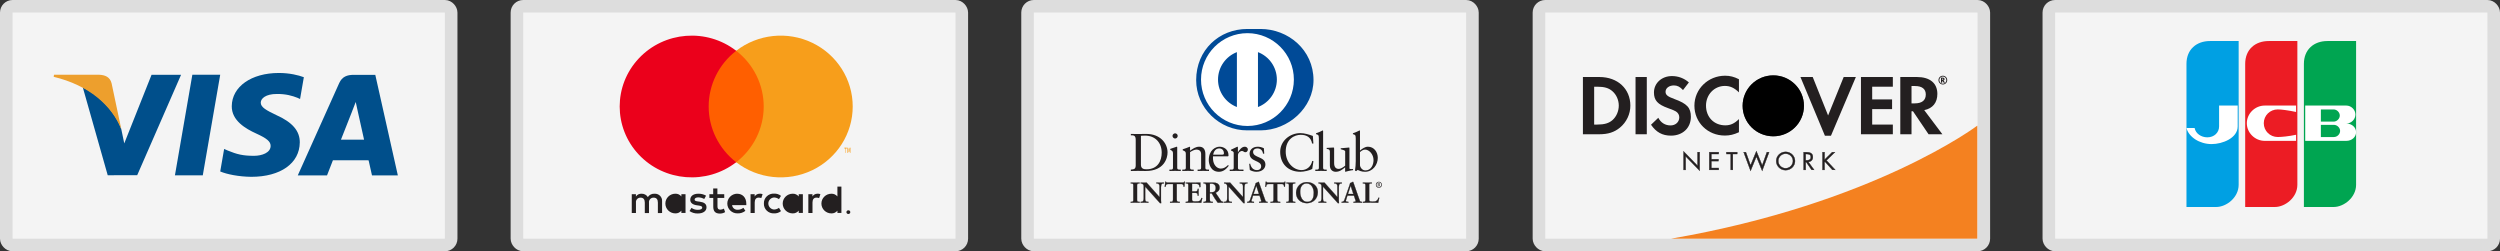 <svg width="199" height="20" viewBox="0 0 199 20" fill="none" xmlns="http://www.w3.org/2000/svg"><rect x="0" y="0" width="199" height="20" fill="#333333" stroke="none"/><rect x="0.5" y="0.5" width="35.413" height="19" rx="0.5" fill="#F4F4F4" stroke="#DDDDDD"></rect><path fillRule="evenodd" clipRule="evenodd" d="M13.924 13.958L15.311 5.949H17.529L16.141 13.958H13.924" fill="#004F8B"></path><path fillRule="evenodd" clipRule="evenodd" d="M24.186 6.145C23.746 5.983 23.058 5.809 22.198 5.809C20.006 5.809 18.462 6.895 18.449 8.451C18.436 9.602 19.551 10.244 20.392 10.627C21.256 11.02 21.546 11.27 21.542 11.62C21.537 12.157 20.852 12.403 20.215 12.403C19.327 12.403 18.855 12.281 18.127 11.982L17.841 11.855L17.53 13.648C18.048 13.871 19.006 14.065 20.001 14.075C22.332 14.075 23.846 13.001 23.863 11.339C23.872 10.428 23.281 9.734 22.001 9.163C21.226 8.793 20.751 8.545 20.756 8.17C20.756 7.837 21.158 7.481 22.026 7.481C22.752 7.47 23.277 7.626 23.686 7.788L23.885 7.881L24.186 6.145" fill="#004F8B"></path><path fillRule="evenodd" clipRule="evenodd" d="M29.873 5.957H28.159C27.628 5.957 27.231 6.1 26.997 6.621L23.703 13.96H26.032C26.032 13.96 26.413 12.973 26.5 12.757C26.754 12.757 29.017 12.76 29.34 12.76C29.407 13.04 29.61 13.96 29.61 13.96H31.668L29.873 5.957M27.139 11.12C27.322 10.659 28.022 8.881 28.022 8.881C28.009 8.903 28.204 8.418 28.316 8.117L28.466 8.808C28.466 8.808 28.891 10.719 28.98 11.12H27.139" fill="#004F8B"></path><path fillRule="evenodd" clipRule="evenodd" d="M12.063 5.954L9.891 11.415L9.66 10.305C9.256 9.025 7.996 7.639 6.588 6.946L8.574 13.949L10.921 13.947L14.413 5.954H12.063" fill="#004F8B"></path><path fillRule="evenodd" clipRule="evenodd" d="M7.877 5.949H4.3L4.271 6.115C7.054 6.778 8.895 8.38 9.66 10.305L8.882 6.625C8.748 6.118 8.358 5.966 7.877 5.949" fill="#ED9F2D"></path><rect x="41.147" y="0.5" width="35.413" height="19" rx="0.5" fill="#F4F4F4" stroke="#DDDDDD"></rect><path fillRule="evenodd" clipRule="evenodd" d="M66.976 16.207V14.856H66.658V15.639C66.544 15.495 66.366 15.413 66.18 15.42C65.74 15.42 65.384 15.771 65.384 16.203C65.384 16.636 65.74 16.987 66.18 16.987C66.366 16.994 66.544 16.912 66.658 16.768V16.949H66.976V16.207ZM57.104 15.459H57.649L57.652 15.757H57.111V16.44C57.111 16.59 57.171 16.69 57.33 16.69C57.434 16.687 57.535 16.658 57.623 16.606L57.719 16.885C57.595 16.961 57.451 17.001 57.305 17.001C56.913 17.001 56.776 16.794 56.776 16.446V15.757H56.467V15.459H56.77V15.004H57.104V15.459ZM52.702 16.015V16.956L52.367 16.962V16.128C52.367 15.874 52.259 15.733 52.033 15.733C51.927 15.728 51.824 15.77 51.752 15.847C51.68 15.924 51.646 16.028 51.66 16.131V16.962H51.326V16.128C51.326 15.874 51.214 15.733 50.995 15.733C50.888 15.728 50.785 15.769 50.713 15.846C50.641 15.923 50.608 16.028 50.622 16.131V16.956H50.288V15.458H50.619V15.643C50.717 15.496 50.886 15.411 51.065 15.42C51.269 15.411 51.462 15.514 51.568 15.686C51.683 15.508 51.889 15.406 52.103 15.42C52.266 15.411 52.424 15.471 52.539 15.585C52.654 15.698 52.713 15.855 52.702 16.015ZM60.474 15.42C60.309 15.415 60.155 15.499 60.072 15.639V15.458H59.744V16.956H60.075V16.116C60.075 15.868 60.184 15.73 60.394 15.73C60.465 15.729 60.535 15.742 60.601 15.768L60.703 15.454C60.627 15.428 60.547 15.414 60.467 15.414L60.474 15.42ZM55.582 15.42C55.8 15.413 56.016 15.467 56.203 15.577L56.056 15.84C55.911 15.758 55.746 15.713 55.579 15.711C55.397 15.711 55.289 15.787 55.289 15.887C55.289 15.987 55.404 16.015 55.547 16.034L55.706 16.056C56.037 16.103 56.238 16.219 56.238 16.504C56.238 16.79 55.983 16.993 55.544 16.993C55.309 17 55.077 16.932 54.885 16.799L55.044 16.545C55.19 16.652 55.368 16.707 55.55 16.702C55.776 16.702 55.897 16.636 55.897 16.52C55.897 16.436 55.811 16.389 55.63 16.363L55.471 16.341C55.13 16.294 54.945 16.144 54.945 15.9C54.945 15.602 55.197 15.42 55.582 15.42ZM65.074 15.42C64.909 15.415 64.755 15.499 64.672 15.639V15.458H64.344V16.956H64.675V16.116C64.675 15.868 64.784 15.73 64.994 15.73C65.065 15.729 65.135 15.742 65.201 15.768L65.303 15.454C65.227 15.428 65.148 15.414 65.067 15.414L65.074 15.42ZM61.036 16.77C60.881 16.621 60.798 16.415 60.806 16.202V16.195C60.798 15.982 60.881 15.776 61.036 15.627C61.19 15.478 61.402 15.4 61.618 15.412C61.817 15.402 62.012 15.466 62.166 15.591L62.006 15.854C61.892 15.768 61.752 15.721 61.608 15.719C61.354 15.739 61.159 15.948 61.159 16.198C61.159 16.449 61.354 16.658 61.608 16.678C61.752 16.676 61.892 16.629 62.006 16.543L62.166 16.806C62.012 16.931 61.817 16.995 61.618 16.985C61.402 16.997 61.19 16.919 61.036 16.77ZM63.908 16.202V15.457H63.577V15.638C63.463 15.494 63.285 15.412 63.099 15.419C62.66 15.419 62.303 15.77 62.303 16.202C62.303 16.635 62.66 16.986 63.099 16.986C63.285 16.992 63.463 16.911 63.577 16.766V16.948H63.908V16.202ZM63.152 15.778C62.902 15.768 62.69 15.958 62.676 16.203C62.667 16.329 62.712 16.452 62.8 16.543C62.888 16.634 63.01 16.685 63.137 16.683C63.388 16.682 63.591 16.484 63.595 16.238C63.599 15.991 63.402 15.787 63.152 15.778ZM58.678 15.418C58.238 15.425 57.887 15.78 57.893 16.213C57.899 16.646 58.261 16.991 58.7 16.985C58.929 16.997 59.155 16.924 59.333 16.782L59.173 16.54C59.048 16.64 58.892 16.695 58.731 16.697C58.503 16.716 58.301 16.554 58.275 16.33H59.406V16.205C59.406 15.735 59.11 15.422 58.683 15.422L58.678 15.418ZM58.948 15.815C58.876 15.746 58.779 15.709 58.679 15.711H58.673C58.46 15.704 58.28 15.866 58.268 16.075H59.064C59.062 15.977 59.02 15.883 58.948 15.815ZM67.589 16.75C67.571 16.743 67.552 16.739 67.533 16.739H67.534C67.511 16.738 67.489 16.742 67.468 16.75C67.45 16.757 67.433 16.768 67.419 16.781C67.405 16.795 67.394 16.811 67.386 16.828C67.37 16.865 67.37 16.907 67.386 16.944C67.412 16.999 67.467 17.035 67.529 17.035C67.55 17.035 67.57 17.031 67.589 17.023C67.608 17.015 67.624 17.005 67.639 16.991C67.653 16.978 67.664 16.962 67.672 16.944C67.689 16.907 67.689 16.865 67.672 16.828C67.664 16.811 67.653 16.795 67.639 16.781C67.624 16.768 67.608 16.757 67.589 16.75ZM67.53 17.003C67.546 17.003 67.561 16.999 67.575 16.993C67.589 16.987 67.601 16.979 67.612 16.968C67.653 16.924 67.653 16.856 67.612 16.811C67.601 16.801 67.589 16.792 67.575 16.786C67.561 16.78 67.545 16.777 67.529 16.777C67.513 16.777 67.497 16.78 67.483 16.786C67.468 16.792 67.455 16.801 67.445 16.811C67.403 16.856 67.403 16.924 67.445 16.968C67.456 16.979 67.468 16.987 67.483 16.993C67.499 17 67.516 17.003 67.534 17.003H67.53ZM67.58 16.829C67.568 16.82 67.553 16.816 67.538 16.816L67.472 16.818V16.956H67.502V16.904H67.516L67.559 16.956H67.596L67.55 16.904C67.562 16.903 67.574 16.898 67.583 16.89C67.591 16.882 67.595 16.872 67.594 16.862C67.595 16.849 67.59 16.837 67.58 16.829ZM67.504 16.844V16.882H67.539C67.546 16.884 67.552 16.884 67.558 16.882C67.561 16.877 67.561 16.872 67.558 16.868C67.561 16.863 67.561 16.858 67.558 16.854C67.552 16.852 67.546 16.852 67.539 16.854L67.504 16.844ZM66.228 15.782C65.978 15.773 65.766 15.962 65.751 16.208C65.743 16.333 65.788 16.456 65.876 16.547C65.963 16.638 66.086 16.689 66.213 16.687C66.464 16.686 66.667 16.488 66.671 16.242C66.675 15.996 66.478 15.791 66.228 15.782ZM54.568 16.206V15.457H54.237V15.638C54.123 15.494 53.945 15.412 53.76 15.419C53.32 15.419 52.963 15.77 52.963 16.202C52.963 16.635 53.32 16.986 53.76 16.986C53.945 16.992 54.123 16.911 54.237 16.766V16.948H54.568V16.206ZM53.813 15.782C53.563 15.773 53.351 15.962 53.337 16.208H53.334C53.325 16.334 53.37 16.457 53.459 16.548C53.547 16.639 53.67 16.69 53.798 16.687C54.049 16.686 54.252 16.488 54.256 16.242C54.26 15.996 54.063 15.791 53.813 15.782Z" fill="#231F20"></path><path d="M56.093 4.042H61.109V12.913H56.093V4.042Z" fill="#FF5F00"></path><path d="M56.411 8.478C56.41 6.747 57.217 5.111 58.601 4.042C56.251 2.225 52.876 2.489 50.848 4.65C48.82 6.812 48.82 10.143 50.848 12.305C52.876 14.466 56.251 14.73 58.601 12.913C57.218 11.844 56.41 10.209 56.411 8.478V8.478Z" fill="#EB001B"></path><path d="M67.876 8.478C67.876 10.638 66.623 12.608 64.649 13.552C62.675 14.496 60.326 14.248 58.601 12.913C59.984 11.843 60.791 10.209 60.791 8.478C60.791 6.747 59.984 5.112 58.601 4.042C60.326 2.708 62.675 2.459 64.649 3.403C66.623 4.347 67.876 6.317 67.876 8.477V8.478Z" fill="#F79E1B"></path><path fillRule="evenodd" clipRule="evenodd" d="M67.329 11.824V12.167H67.295V11.824H67.214V11.753H67.403V11.824H67.329ZM67.696 11.753V12.167L67.663 12.17V11.857L67.601 12.126H67.558L67.496 11.857V12.167H67.454V11.753H67.505L67.572 12.049L67.639 11.753H67.696Z" fill="#F79E1B"></path><rect x="81.793" y="0.5" width="35.413" height="19" rx="0.5" fill="#F4F4F4" stroke="#DDDDDD"></rect><path d="M90.818 13.111C90.818 13.437 91.051 13.475 91.258 13.475C92.172 13.475 92.472 12.786 92.472 12.156C92.472 11.365 91.964 10.795 91.148 10.795C90.974 10.795 90.894 10.807 90.818 10.812V13.111ZM90.403 11.129C90.403 10.748 90.205 10.774 90.015 10.77V10.66C90.179 10.668 90.348 10.668 90.514 10.668C90.691 10.668 90.932 10.66 91.245 10.66C92.341 10.66 92.937 11.391 92.937 12.139C92.937 12.558 92.692 13.611 91.195 13.611C90.979 13.611 90.78 13.602 90.581 13.602C90.391 13.602 90.205 13.606 90.015 13.611V13.501C90.268 13.475 90.391 13.467 90.403 13.179V11.129H90.403Z" fill="#231F20"></path><path d="M93.538 11.027C93.428 11.027 93.331 10.926 93.331 10.816C93.331 10.71 93.432 10.613 93.538 10.613C93.647 10.613 93.745 10.702 93.745 10.816C93.745 10.93 93.652 11.027 93.538 11.027ZM93.085 13.501H93.166C93.284 13.501 93.369 13.501 93.369 13.361V12.215C93.369 12.029 93.305 12.004 93.149 11.919V11.852C93.347 11.792 93.585 11.712 93.601 11.7C93.631 11.683 93.656 11.678 93.677 11.678C93.698 11.678 93.707 11.704 93.707 11.738V13.361C93.707 13.501 93.8 13.501 93.919 13.501H93.99V13.611C93.846 13.611 93.698 13.602 93.546 13.602C93.394 13.602 93.242 13.606 93.085 13.611V13.501V13.501Z" fill="#231F20"></path><path d="M94.391 12.241C94.391 12.084 94.345 12.042 94.146 11.962V11.882C94.328 11.822 94.501 11.767 94.704 11.678C94.717 11.678 94.729 11.687 94.729 11.72V11.995C94.971 11.822 95.178 11.678 95.462 11.678C95.821 11.678 95.948 11.94 95.948 12.27V13.361C95.948 13.5 96.041 13.5 96.159 13.5H96.236V13.61C96.087 13.61 95.939 13.602 95.787 13.602C95.635 13.602 95.482 13.606 95.33 13.61V13.5H95.406C95.525 13.5 95.609 13.5 95.609 13.361V12.266C95.609 12.025 95.462 11.907 95.221 11.907C95.085 11.907 94.869 12.016 94.729 12.11V13.361C94.729 13.5 94.823 13.5 94.941 13.5H95.017V13.61C94.869 13.61 94.721 13.602 94.569 13.602C94.417 13.602 94.264 13.606 94.112 13.61V13.5H94.189C94.307 13.5 94.391 13.5 94.391 13.361V12.241H94.391Z" fill="#231F20"></path><path d="M97.307 12.309C97.412 12.309 97.424 12.253 97.424 12.203C97.424 11.987 97.293 11.814 97.056 11.814C96.799 11.814 96.621 12.004 96.57 12.309H97.307V12.309ZM96.558 12.444C96.549 12.482 96.549 12.545 96.558 12.689C96.583 13.091 96.841 13.42 97.179 13.42C97.412 13.42 97.594 13.293 97.75 13.137L97.809 13.196C97.615 13.454 97.374 13.674 97.027 13.674C96.355 13.674 96.219 13.023 96.219 12.752C96.219 11.924 96.777 11.678 97.073 11.678C97.416 11.678 97.784 11.894 97.788 12.342C97.788 12.368 97.788 12.393 97.784 12.418L97.746 12.444H96.558V12.444Z" fill="#231F20"></path><path d="M97.886 13.5H98C98.118 13.5 98.203 13.5 98.203 13.361V12.173C98.203 12.042 98.046 12.016 97.983 11.982V11.919C98.292 11.788 98.461 11.678 98.499 11.678C98.524 11.678 98.537 11.691 98.537 11.733V12.114H98.546C98.651 11.949 98.829 11.678 99.087 11.678C99.193 11.678 99.328 11.75 99.328 11.902C99.328 12.017 99.248 12.118 99.13 12.118C98.998 12.118 98.998 12.017 98.85 12.017C98.778 12.017 98.541 12.114 98.541 12.368V13.361C98.541 13.501 98.626 13.501 98.744 13.501H98.981V13.611C98.748 13.606 98.571 13.602 98.389 13.602C98.216 13.602 98.038 13.606 97.886 13.611V13.5H97.886Z" fill="#231F20"></path><path d="M99.514 13.023C99.569 13.302 99.738 13.539 100.047 13.539C100.296 13.539 100.389 13.386 100.389 13.239C100.389 12.739 99.467 12.9 99.467 12.22C99.467 11.982 99.658 11.678 100.123 11.678C100.258 11.678 100.44 11.716 100.605 11.801L100.634 12.232H100.537C100.495 11.966 100.347 11.814 100.076 11.814C99.907 11.814 99.746 11.911 99.746 12.092C99.746 12.587 100.727 12.435 100.727 13.099C100.727 13.378 100.503 13.674 100 13.674C99.831 13.674 99.632 13.615 99.484 13.53L99.438 13.044L99.514 13.023Z" fill="#231F20"></path><path d="M104.546 11.424H104.441C104.36 10.93 104.009 10.731 103.536 10.731C103.049 10.731 102.343 11.056 102.343 12.071C102.343 12.925 102.952 13.539 103.603 13.539C104.022 13.539 104.369 13.251 104.454 12.807L104.551 12.832L104.454 13.45C104.276 13.56 103.798 13.674 103.518 13.674C102.529 13.674 101.903 13.036 101.903 12.084C101.903 11.217 102.677 10.596 103.506 10.596C103.849 10.596 104.178 10.706 104.504 10.82L104.546 11.424Z" fill="#231F20"></path><path d="M104.698 13.501H104.778C104.897 13.501 104.982 13.501 104.982 13.361V11.007C104.982 10.732 104.918 10.723 104.757 10.677V10.609C104.927 10.554 105.104 10.478 105.193 10.427C105.239 10.402 105.273 10.38 105.286 10.38C105.312 10.38 105.32 10.406 105.32 10.44V13.361C105.32 13.501 105.413 13.501 105.531 13.501H105.603V13.611C105.46 13.611 105.312 13.602 105.159 13.602C105.007 13.602 104.855 13.606 104.698 13.611V13.501H104.698Z" fill="#231F20"></path><path d="M107.414 13.378C107.414 13.454 107.461 13.458 107.532 13.458C107.583 13.458 107.647 13.454 107.702 13.454V13.543C107.52 13.56 107.173 13.649 107.093 13.674L107.072 13.662V13.319C106.818 13.526 106.623 13.674 106.323 13.674C106.094 13.674 105.858 13.526 105.858 13.171V12.089C105.858 11.979 105.841 11.873 105.604 11.852V11.772C105.757 11.768 106.094 11.742 106.15 11.742C106.197 11.742 106.197 11.772 106.197 11.865V12.955C106.197 13.082 106.197 13.446 106.565 13.446C106.708 13.446 106.898 13.336 107.076 13.188V12.051C107.076 11.966 106.873 11.92 106.721 11.878V11.802C107.101 11.776 107.338 11.742 107.381 11.742C107.415 11.742 107.415 11.772 107.415 11.818V13.378H107.414Z" fill="#231F20"></path><path d="M108.255 13.133C108.255 13.293 108.407 13.564 108.691 13.564C109.143 13.564 109.333 13.12 109.333 12.743C109.333 12.287 108.987 11.907 108.657 11.907C108.5 11.907 108.369 12.008 108.255 12.106V13.133V13.133ZM108.255 11.983C108.424 11.839 108.653 11.678 108.885 11.678C109.376 11.678 109.672 12.106 109.672 12.566C109.672 13.12 109.266 13.674 108.661 13.674C108.348 13.674 108.183 13.572 108.073 13.526L107.946 13.623L107.858 13.577C107.895 13.327 107.917 13.082 107.917 12.824V11.007C107.917 10.732 107.853 10.723 107.692 10.677V10.609C107.862 10.554 108.039 10.478 108.128 10.427C108.175 10.402 108.208 10.38 108.221 10.38C108.246 10.38 108.255 10.406 108.255 10.44V11.983Z" fill="#231F20"></path><path d="M90.01 16.068H90.043C90.125 16.068 90.213 16.057 90.213 15.937V14.732C90.213 14.612 90.125 14.601 90.043 14.601H90.01V14.532C90.1 14.532 90.238 14.541 90.351 14.541C90.466 14.541 90.604 14.532 90.712 14.532V14.601H90.68C90.597 14.601 90.51 14.612 90.51 14.732V15.937C90.51 16.057 90.597 16.068 90.68 16.068H90.712V16.137C90.602 16.137 90.463 16.129 90.349 16.129C90.236 16.129 90.1 16.137 90.01 16.137V16.068Z" fill="#231F20"></path><path d="M90.702 16.128L90.702 16.079H90.68C90.598 16.079 90.5 16.065 90.499 15.938V14.732C90.5 14.605 90.598 14.591 90.68 14.591H90.702V14.542C90.596 14.542 90.463 14.551 90.351 14.551C90.242 14.551 90.109 14.543 90.02 14.542V14.591H90.042C90.124 14.591 90.222 14.605 90.222 14.732V15.938C90.222 16.065 90.124 16.079 90.042 16.079H90.02V16.128C90.109 16.127 90.239 16.119 90.348 16.119C90.46 16.119 90.594 16.127 90.702 16.128ZM90.712 16.148C90.601 16.148 90.463 16.138 90.348 16.138C90.236 16.138 90.1 16.148 90.01 16.148H90V16.138V16.069V16.059H90.01H90.042C90.126 16.057 90.202 16.05 90.202 15.938V14.732C90.202 14.62 90.126 14.613 90.042 14.611H90V14.601V14.522H90.01C90.1 14.522 90.238 14.531 90.351 14.531C90.465 14.531 90.603 14.522 90.712 14.522H90.722V14.532V14.611H90.712H90.68C90.596 14.613 90.52 14.62 90.519 14.732V15.938C90.52 16.05 90.596 16.057 90.68 16.059H90.722V16.069V16.148H90.712Z" fill="#231F20"></path><path d="M92.293 15.684L92.298 15.68V14.818C92.298 14.629 92.166 14.601 92.097 14.601H92.047V14.532C92.155 14.532 92.261 14.541 92.369 14.541C92.463 14.541 92.558 14.532 92.652 14.532V14.601H92.618C92.521 14.601 92.413 14.62 92.413 14.893V15.94C92.413 16.021 92.415 16.101 92.426 16.172H92.339L91.154 14.852V15.8C91.154 16 91.193 16.069 91.37 16.069H91.409V16.138C91.31 16.138 91.211 16.129 91.112 16.129C91.009 16.129 90.903 16.138 90.799 16.138V16.069H90.832C90.99 16.069 91.039 15.961 91.039 15.777V14.808C91.039 14.679 90.932 14.601 90.829 14.601H90.799V14.532C90.887 14.532 90.977 14.541 91.064 14.541C91.133 14.541 91.2 14.532 91.269 14.532L92.293 15.684Z" fill="#231F20"></path><path d="M92.288 15.68V15.679L92.286 15.678L92.288 15.68ZM92.293 15.684L92.3 15.678L92.293 15.684ZM92.339 16.162H92.415C92.404 16.093 92.403 16.016 92.403 15.94V14.893C92.403 14.617 92.519 14.591 92.618 14.591H92.642V14.542C92.551 14.543 92.46 14.551 92.369 14.551C92.263 14.551 92.161 14.543 92.057 14.542L92.057 14.591H92.097C92.168 14.591 92.308 14.623 92.308 14.817L92.305 15.687L92.3 15.691L92.292 15.699L91.269 14.542C91.2 14.542 91.134 14.551 91.064 14.551C90.979 14.551 90.893 14.543 90.809 14.542L90.809 14.591H90.829C90.937 14.591 91.048 14.673 91.048 14.808V15.777C91.048 15.961 90.997 16.078 90.832 16.079L90.809 16.078V16.128C90.909 16.127 91.012 16.119 91.112 16.119C91.208 16.119 91.304 16.127 91.399 16.128V16.079H91.37C91.189 16.078 91.144 16 91.144 15.8V14.826L92.339 16.162ZM92.426 16.182L92.331 16.179L91.163 14.878V15.8C91.166 16 91.197 16.056 91.37 16.059H91.419V16.069V16.148H91.409C91.309 16.148 91.21 16.138 91.112 16.138C91.009 16.138 90.903 16.148 90.799 16.148H90.789V16.138V16.059H90.799H90.832C90.984 16.058 91.027 15.96 91.029 15.777V14.808C91.028 14.686 90.928 14.611 90.829 14.611H90.789V14.601V14.522H90.799C90.887 14.522 90.977 14.531 91.064 14.531C91.132 14.531 91.199 14.522 91.276 14.526L92.288 15.664V14.818C92.286 14.635 92.164 14.613 92.097 14.611H92.036V14.601V14.522H92.047C92.155 14.522 92.261 14.531 92.369 14.531C92.462 14.531 92.557 14.522 92.652 14.522H92.662V14.532V14.611H92.652H92.618C92.522 14.614 92.425 14.622 92.422 14.893V15.94C92.422 16.02 92.425 16.101 92.436 16.171L92.438 16.182H92.426V16.182Z" fill="#231F20"></path><path d="M92.997 14.647C92.824 14.647 92.817 14.689 92.783 14.857H92.714C92.723 14.792 92.734 14.728 92.742 14.661C92.751 14.597 92.755 14.532 92.755 14.466H92.811C92.829 14.535 92.887 14.532 92.949 14.532H94.136C94.198 14.532 94.256 14.53 94.26 14.461L94.315 14.47C94.306 14.532 94.297 14.594 94.29 14.657C94.286 14.719 94.286 14.781 94.286 14.843L94.217 14.868C94.212 14.783 94.201 14.647 94.047 14.647H93.669V15.871C93.669 16.049 93.75 16.069 93.86 16.069H93.904V16.138C93.814 16.138 93.653 16.129 93.529 16.129C93.391 16.129 93.229 16.138 93.139 16.138V16.069H93.183C93.31 16.069 93.374 16.058 93.374 15.876V14.647H92.997Z" fill="#231F20"></path><path d="M93.903 16.148C93.813 16.148 93.652 16.139 93.528 16.139C93.39 16.139 93.229 16.148 93.139 16.148H93.129V16.138V16.059H93.139H93.183C93.309 16.056 93.361 16.054 93.363 15.876V14.657H92.996V14.647V14.637H93.383V15.876C93.383 16.06 93.309 16.079 93.183 16.079H93.149V16.128C93.239 16.127 93.394 16.119 93.528 16.119C93.648 16.119 93.802 16.127 93.893 16.128V16.079H93.859C93.748 16.079 93.658 16.052 93.658 15.871V14.637H94.046C94.2 14.637 94.22 14.768 94.225 14.854L94.275 14.836C94.275 14.776 94.275 14.716 94.279 14.655C94.286 14.596 94.294 14.537 94.303 14.478L94.268 14.472C94.257 14.539 94.193 14.543 94.135 14.542H92.948H92.936C92.882 14.542 92.823 14.54 92.802 14.475H92.764C92.764 14.539 92.76 14.601 92.751 14.662C92.744 14.725 92.734 14.786 92.725 14.847H92.774C92.805 14.686 92.824 14.635 92.996 14.637V14.647V14.657C92.826 14.66 92.829 14.689 92.792 14.859L92.79 14.867H92.782H92.702L92.703 14.855C92.712 14.79 92.724 14.726 92.731 14.659C92.74 14.595 92.745 14.532 92.745 14.466V14.455H92.754H92.818L92.819 14.463C92.835 14.521 92.877 14.521 92.936 14.522H92.948H94.135C94.199 14.521 94.246 14.52 94.25 14.46L94.251 14.449L94.261 14.451L94.326 14.462L94.325 14.472C94.315 14.534 94.306 14.595 94.299 14.657C94.295 14.719 94.295 14.781 94.295 14.843V14.85L94.288 14.852L94.207 14.882L94.207 14.869C94.2 14.782 94.191 14.657 94.046 14.657H93.678V15.871C93.681 16.045 93.75 16.057 93.859 16.059H93.913V16.069V16.148H93.903V16.148Z" fill="#231F20"></path><path d="M94.389 16.068H94.421C94.504 16.068 94.592 16.057 94.592 15.937V14.732C94.592 14.612 94.504 14.601 94.421 14.601H94.389V14.532C94.529 14.532 94.769 14.541 94.962 14.541C95.155 14.541 95.394 14.532 95.551 14.532C95.547 14.631 95.549 14.783 95.556 14.884L95.486 14.902C95.475 14.753 95.448 14.633 95.206 14.633H94.886V15.236H95.16C95.298 15.236 95.328 15.158 95.341 15.033H95.411C95.406 15.123 95.404 15.213 95.404 15.303C95.404 15.39 95.406 15.477 95.411 15.565L95.341 15.578C95.328 15.441 95.321 15.351 95.162 15.351H94.886V15.887C94.886 16.036 95.019 16.036 95.167 16.036C95.443 16.036 95.565 16.018 95.634 15.756L95.698 15.772C95.668 15.894 95.641 16.015 95.62 16.138C95.473 16.138 95.208 16.129 95.001 16.129C94.794 16.129 94.52 16.138 94.389 16.138V16.068H94.389Z" fill="#231F20"></path><path d="M95.611 16.128C95.631 16.011 95.657 15.895 95.686 15.779L95.641 15.768C95.572 16.025 95.438 16.048 95.166 16.047C95.021 16.047 94.876 16.047 94.876 15.887V15.341H95.162C95.323 15.339 95.339 15.436 95.35 15.567L95.4 15.557C95.395 15.472 95.393 15.387 95.393 15.303C95.393 15.216 95.395 15.13 95.4 15.043H95.35C95.337 15.163 95.3 15.247 95.159 15.246H94.876V14.623H95.206C95.445 14.621 95.485 14.745 95.495 14.89L95.545 14.876C95.541 14.811 95.538 14.728 95.538 14.651C95.538 14.612 95.539 14.575 95.54 14.542C95.384 14.543 95.151 14.551 94.962 14.551C94.772 14.551 94.54 14.543 94.399 14.542V14.591H94.421C94.503 14.591 94.601 14.605 94.601 14.732V15.938C94.601 16.065 94.503 16.079 94.421 16.079H94.399V16.128C94.533 16.127 94.799 16.119 95.001 16.119C95.204 16.119 95.463 16.127 95.611 16.128ZM95.62 16.148C95.472 16.148 95.207 16.138 95.001 16.138C94.794 16.138 94.52 16.148 94.389 16.148H94.379V16.138V16.069V16.059H94.389H94.421C94.504 16.057 94.58 16.05 94.581 15.938V14.732C94.58 14.62 94.504 14.613 94.421 14.611H94.379V14.601V14.522H94.389C94.529 14.522 94.769 14.531 94.962 14.531C95.155 14.531 95.394 14.522 95.551 14.522H95.561L95.561 14.533C95.559 14.567 95.558 14.608 95.558 14.651C95.558 14.731 95.561 14.818 95.565 14.883L95.566 14.892L95.558 14.894L95.477 14.915L95.477 14.903C95.463 14.754 95.443 14.645 95.206 14.643H94.896L94.895 15.226H95.16C95.292 15.224 95.316 15.156 95.332 15.033L95.332 15.023H95.341H95.421L95.421 15.034C95.416 15.124 95.413 15.213 95.413 15.303C95.413 15.39 95.416 15.477 95.421 15.564L95.421 15.573L95.412 15.575L95.332 15.591L95.332 15.58C95.316 15.439 95.315 15.362 95.162 15.361H94.896V15.887C94.896 16.026 95.017 16.026 95.167 16.026C95.444 16.025 95.555 16.011 95.624 15.753L95.626 15.744L95.636 15.745L95.71 15.765L95.708 15.774C95.678 15.896 95.65 16.018 95.629 16.139L95.628 16.147H95.62V16.148Z" fill="#231F20"></path><path d="M96.304 15.309H96.416C96.647 15.309 96.771 15.222 96.771 14.95C96.771 14.746 96.639 14.615 96.434 14.615C96.365 14.615 96.336 14.622 96.304 14.624V15.309V15.309ZM96.009 14.775C96.009 14.608 95.917 14.601 95.846 14.601H95.804V14.532C95.878 14.532 96.02 14.541 96.161 14.541C96.299 14.541 96.409 14.532 96.531 14.532C96.821 14.532 97.079 14.61 97.079 14.937C97.079 15.144 96.941 15.27 96.759 15.342L97.153 15.93C97.217 16.028 97.263 16.055 97.376 16.069V16.138C97.3 16.138 97.226 16.129 97.15 16.129C97.079 16.129 97.005 16.138 96.934 16.138C96.757 15.905 96.605 15.657 96.455 15.392H96.303V15.885C96.303 16.062 96.386 16.069 96.492 16.069H96.533V16.138C96.402 16.138 96.269 16.129 96.137 16.129C96.027 16.129 95.919 16.138 95.804 16.138V16.069H95.845C95.931 16.069 96.009 16.029 96.009 15.944V14.775H96.009Z" fill="#231F20"></path><path d="M96.415 15.299C96.643 15.297 96.758 15.218 96.76 14.951C96.759 14.75 96.634 14.625 96.433 14.624C96.371 14.624 96.342 14.63 96.313 14.633V15.299H96.415V15.299ZM96.303 15.319H96.292V14.614L96.301 14.614C96.333 14.611 96.364 14.605 96.433 14.605C96.643 14.605 96.779 14.741 96.78 14.951C96.779 15.225 96.647 15.319 96.415 15.319H96.303V15.319ZM96.303 15.382H96.46L96.463 15.387C96.612 15.651 96.764 15.9 96.933 16.128C97.003 16.128 97.077 16.118 97.149 16.118C97.222 16.118 97.293 16.126 97.365 16.127V16.077C97.257 16.064 97.206 16.031 97.144 15.936L96.743 15.337L96.754 15.333C96.934 15.262 97.068 15.139 97.068 14.937C97.068 14.617 96.82 14.543 96.53 14.542C96.409 14.542 96.299 14.551 96.16 14.551C96.025 14.551 95.888 14.542 95.813 14.542V14.591H95.844C95.916 14.591 96.018 14.603 96.018 14.775V15.945C96.018 16.037 95.931 16.079 95.844 16.079H95.813V16.128C95.923 16.127 96.028 16.119 96.137 16.119C96.265 16.119 96.395 16.127 96.522 16.128V16.079H96.491C96.386 16.079 96.292 16.066 96.292 15.884V15.382H96.303V15.382ZM97.375 16.147C97.298 16.147 97.225 16.138 97.149 16.138C97.079 16.138 97.005 16.147 96.925 16.143C96.748 15.912 96.597 15.665 96.448 15.402H96.312V15.884C96.315 16.057 96.384 16.056 96.491 16.058H96.542V16.068V16.147H96.532C96.401 16.147 96.267 16.138 96.136 16.138C96.027 16.138 95.918 16.147 95.803 16.147H95.793V16.137V16.058H95.803H95.844C95.927 16.058 95.997 16.021 95.998 15.944V14.775C95.996 14.612 95.916 14.613 95.844 14.611H95.793V14.601V14.521H95.803C95.877 14.521 96.019 14.53 96.16 14.53C96.297 14.53 96.407 14.521 96.53 14.521C96.82 14.522 97.087 14.602 97.088 14.936C97.088 15.144 96.951 15.274 96.773 15.346L97.16 15.925C97.224 16.02 97.264 16.044 97.376 16.058L97.385 16.06V16.068V16.147H97.375Z" fill="#231F20"></path><path d="M98.938 15.684L98.942 15.68V14.818C98.942 14.629 98.811 14.601 98.742 14.601H98.692V14.532C98.8 14.532 98.905 14.541 99.014 14.541C99.108 14.541 99.202 14.532 99.297 14.532V14.601H99.263C99.166 14.601 99.058 14.62 99.058 14.893V15.94C99.058 16.021 99.06 16.101 99.071 16.172H98.984L97.799 14.852V15.8C97.799 16 97.838 16.069 98.015 16.069H98.054V16.138C97.955 16.138 97.856 16.129 97.757 16.129C97.653 16.129 97.548 16.138 97.444 16.138V16.069H97.476C97.635 16.069 97.684 15.961 97.684 15.777V14.808C97.684 14.679 97.578 14.601 97.474 14.601H97.444V14.532C97.531 14.532 97.622 14.541 97.709 14.541C97.778 14.541 97.845 14.532 97.914 14.532L98.938 15.684Z" fill="#231F20"></path><path d="M98.932 15.679V15.679L98.93 15.677L98.932 15.679ZM98.937 15.684L98.945 15.677L98.937 15.684ZM98.984 16.162H99.059C99.049 16.093 99.047 16.016 99.047 15.939V14.893C99.047 14.617 99.163 14.591 99.262 14.59H99.286V14.541C99.195 14.542 99.105 14.55 99.013 14.55C98.908 14.55 98.805 14.542 98.701 14.541V14.59H98.742C98.812 14.591 98.952 14.622 98.952 14.817L98.948 15.687L98.944 15.691L98.937 15.699L97.913 14.541C97.845 14.541 97.778 14.55 97.709 14.55C97.623 14.55 97.537 14.542 97.454 14.541V14.59H97.474C97.582 14.591 97.693 14.673 97.693 14.807V15.776C97.693 15.961 97.641 16.078 97.476 16.079L97.454 16.079V16.128C97.553 16.127 97.655 16.118 97.756 16.118C97.853 16.118 97.948 16.127 98.044 16.128V16.079H98.014C97.833 16.079 97.788 16 97.788 15.799V14.826L98.984 16.162ZM99.071 16.182L98.976 16.178L97.808 14.877V15.799C97.811 15.999 97.841 16.056 98.015 16.058H98.064V16.068V16.147H98.053C97.954 16.147 97.855 16.138 97.757 16.138C97.654 16.138 97.548 16.147 97.444 16.147H97.434V16.137V16.058H97.444H97.476C97.628 16.058 97.671 15.96 97.673 15.776V14.807C97.673 14.685 97.572 14.611 97.474 14.611H97.434V14.601V14.521H97.444C97.532 14.521 97.622 14.53 97.709 14.53C97.776 14.53 97.843 14.521 97.92 14.524L98.932 15.663V14.817C98.931 14.634 98.808 14.612 98.742 14.611H98.681V14.601V14.521H98.691C98.8 14.521 98.906 14.53 99.013 14.53C99.107 14.53 99.201 14.521 99.296 14.521H99.306V14.532V14.611H99.296H99.262C99.167 14.613 99.069 14.621 99.067 14.893V15.939C99.067 16.02 99.069 16.1 99.081 16.17L99.082 16.181H99.071V16.182Z" fill="#231F20"></path><path d="M100.002 14.789H99.998L99.784 15.44H100.214L100.002 14.789ZM99.666 15.809C99.643 15.886 99.615 15.947 99.615 15.988C99.615 16.057 99.713 16.068 99.788 16.068H99.814V16.137C99.722 16.132 99.627 16.128 99.535 16.128C99.452 16.128 99.37 16.132 99.287 16.137V16.068H99.301C99.39 16.068 99.466 16.015 99.501 15.919L99.869 14.863C99.899 14.778 99.94 14.663 99.954 14.578C100.027 14.553 100.12 14.507 100.163 14.479C100.171 14.476 100.175 14.474 100.182 14.474C100.189 14.474 100.193 14.474 100.198 14.481C100.205 14.5 100.212 14.52 100.219 14.539L100.642 15.742C100.67 15.822 100.697 15.907 100.727 15.977C100.755 16.041 100.803 16.069 100.879 16.069H100.893V16.137C100.79 16.133 100.686 16.129 100.576 16.129C100.463 16.129 100.347 16.133 100.23 16.137V16.069H100.256C100.308 16.069 100.398 16.059 100.398 16.002C100.398 15.972 100.378 15.91 100.352 15.836L100.262 15.569H99.74L99.666 15.809Z" fill="#231F20"></path><path d="M99.992 14.793L99.998 14.791L99.992 14.793ZM99.797 15.431H100.2L100 14.815L99.797 15.431ZM99.77 15.451L99.99 14.78H99.998H100.002V14.79L100 14.791L100.002 14.79V14.78H100.009L100.228 15.451H99.77ZM100.24 16.127C100.354 16.123 100.466 16.119 100.576 16.119C100.682 16.119 100.783 16.123 100.883 16.127V16.079H100.88C100.801 16.08 100.746 16.049 100.718 15.981C100.688 15.911 100.66 15.826 100.633 15.745L100.209 14.542C100.202 14.524 100.196 14.503 100.19 14.487C100.187 14.485 100.188 14.485 100.186 14.485H100.182C100.177 14.485 100.174 14.486 100.168 14.488C100.124 14.516 100.032 14.562 99.964 14.58C99.95 14.667 99.908 14.782 99.878 14.867L99.51 15.923C99.475 16.023 99.394 16.079 99.301 16.079H99.297V16.127C99.376 16.123 99.455 16.119 99.535 16.119C99.624 16.119 99.715 16.123 99.803 16.127V16.079H99.788C99.713 16.078 99.609 16.07 99.606 15.989C99.606 15.943 99.634 15.884 99.657 15.806L99.667 15.809L99.657 15.806L99.733 15.56H100.269L100.361 15.834C100.387 15.908 100.408 15.969 100.408 16.002C100.405 16.073 100.308 16.078 100.256 16.079H100.24V16.127H100.24ZM100.892 16.148C100.789 16.143 100.685 16.138 100.576 16.138C100.463 16.138 100.348 16.143 100.231 16.148L100.22 16.148V16.138V16.058H100.23H100.256C100.309 16.058 100.388 16.047 100.388 16.002C100.389 15.976 100.368 15.913 100.343 15.84L100.255 15.579H99.748L99.676 15.812C99.653 15.89 99.625 15.951 99.625 15.988C99.626 16.044 99.712 16.058 99.788 16.058H99.824V16.069V16.148L99.813 16.148C99.721 16.143 99.627 16.138 99.535 16.138C99.453 16.138 99.37 16.143 99.288 16.148L99.277 16.148V16.138V16.058H99.287H99.301C99.386 16.058 99.458 16.009 99.491 15.916L99.86 14.86C99.889 14.775 99.931 14.66 99.951 14.568C100.023 14.544 100.116 14.498 100.16 14.47C100.166 14.467 100.173 14.464 100.182 14.464C100.188 14.464 100.2 14.466 100.208 14.477C100.214 14.496 100.221 14.517 100.228 14.536L100.652 15.739C100.679 15.819 100.707 15.904 100.737 15.972C100.763 16.034 100.806 16.058 100.88 16.058H100.903V16.069V16.148L100.892 16.148Z" fill="#231F20"></path><path d="M100.995 14.647C100.822 14.647 100.815 14.689 100.781 14.857H100.711C100.721 14.792 100.732 14.728 100.739 14.661C100.748 14.597 100.753 14.532 100.753 14.466H100.809C100.827 14.535 100.884 14.532 100.946 14.532H102.134C102.196 14.532 102.253 14.53 102.258 14.461L102.313 14.47C102.304 14.532 102.295 14.594 102.288 14.657C102.283 14.719 102.283 14.781 102.283 14.843L102.214 14.868C102.21 14.783 102.198 14.647 102.044 14.647H101.667V15.871C101.667 16.049 101.747 16.069 101.858 16.069H101.901V16.138C101.812 16.138 101.651 16.129 101.526 16.129C101.388 16.129 101.227 16.138 101.137 16.138V16.069H101.181C101.308 16.069 101.372 16.058 101.372 15.876V14.647H100.995Z" fill="#231F20"></path><path d="M101.901 16.148C101.81 16.148 101.649 16.139 101.525 16.139C101.388 16.139 101.227 16.148 101.137 16.148H101.126V16.138V16.059H101.137H101.18C101.307 16.056 101.358 16.054 101.361 15.876L101.361 14.657H100.994V14.647V14.637H101.381V15.876C101.381 16.06 101.307 16.079 101.18 16.079H101.146V16.128C101.237 16.127 101.392 16.119 101.525 16.119C101.646 16.119 101.799 16.127 101.89 16.128V16.079H101.857C101.746 16.079 101.656 16.052 101.656 15.871V14.637H102.043C102.198 14.637 102.218 14.768 102.222 14.854L102.272 14.836C102.272 14.776 102.273 14.716 102.277 14.655C102.283 14.596 102.292 14.537 102.301 14.478L102.266 14.472C102.255 14.539 102.19 14.543 102.133 14.542H100.946H100.934C100.88 14.543 100.821 14.539 100.8 14.475H100.762C100.762 14.539 100.757 14.601 100.748 14.662C100.742 14.725 100.731 14.786 100.722 14.847H100.772C100.802 14.686 100.822 14.634 100.994 14.637V14.647V14.657C100.824 14.66 100.827 14.689 100.79 14.859L100.788 14.867H100.78H100.699L100.701 14.855C100.71 14.79 100.722 14.726 100.728 14.66C100.738 14.595 100.742 14.531 100.742 14.466V14.455H100.752H100.815L100.817 14.463C100.833 14.521 100.875 14.521 100.934 14.522H100.946H102.133C102.197 14.521 102.243 14.52 102.247 14.46L102.248 14.449L102.258 14.451L102.324 14.462L102.322 14.472C102.313 14.534 102.304 14.595 102.297 14.657C102.292 14.719 102.292 14.781 102.292 14.843V14.85L102.286 14.852L102.204 14.882L102.204 14.869C102.198 14.782 102.189 14.657 102.043 14.657H101.676V15.871C101.678 16.045 101.747 16.057 101.857 16.059H101.91V16.069V16.148H101.901V16.148Z" fill="#231F20"></path><path d="M102.398 16.068H102.43C102.513 16.068 102.6 16.057 102.6 15.937V14.732C102.6 14.612 102.513 14.601 102.43 14.601H102.398V14.532C102.488 14.532 102.626 14.541 102.738 14.541C102.854 14.541 102.992 14.532 103.1 14.532V14.601H103.068C102.985 14.601 102.897 14.612 102.897 14.732V15.937C102.897 16.057 102.985 16.068 103.068 16.068H103.1V16.137C102.99 16.137 102.851 16.129 102.736 16.129C102.623 16.129 102.488 16.137 102.398 16.137V16.068H102.398Z" fill="#231F20"></path><path d="M103.089 16.128V16.079H103.067C102.985 16.079 102.887 16.065 102.887 15.938V14.732C102.887 14.605 102.985 14.591 103.067 14.591H103.089V14.542C102.983 14.543 102.85 14.551 102.738 14.551C102.629 14.551 102.497 14.543 102.408 14.542V14.591H102.43C102.512 14.591 102.61 14.605 102.61 14.732V15.938C102.61 16.065 102.512 16.079 102.43 16.079H102.408V16.128C102.496 16.127 102.627 16.119 102.736 16.119C102.848 16.119 102.981 16.127 103.089 16.128ZM103.1 16.148C102.988 16.148 102.851 16.138 102.736 16.138C102.623 16.138 102.487 16.148 102.398 16.148H102.388V16.138V16.069V16.059H102.398H102.43C102.513 16.057 102.589 16.05 102.59 15.938V14.732C102.589 14.62 102.513 14.613 102.43 14.611H102.388V14.601V14.522H102.398C102.487 14.522 102.626 14.531 102.738 14.531C102.853 14.531 102.991 14.522 103.1 14.522H103.109V14.532V14.611H103.1H103.068C102.983 14.613 102.908 14.62 102.907 14.732V15.938C102.908 16.05 102.983 16.057 103.068 16.059H103.109V16.069V16.148H103.1Z" fill="#231F20"></path><path d="M104.052 16.071C104.499 16.071 104.576 15.677 104.576 15.342C104.576 15.006 104.395 14.599 104.013 14.599C103.61 14.599 103.491 14.958 103.491 15.266C103.491 15.677 103.679 16.071 104.052 16.071ZM104.017 14.498C104.508 14.498 104.899 14.802 104.899 15.291C104.899 15.821 104.519 16.172 104.029 16.172C103.541 16.172 103.168 15.841 103.168 15.346C103.168 14.868 103.539 14.498 104.017 14.498Z" fill="#231F20"></path><path d="M103.481 15.265C103.482 14.956 103.603 14.588 104.013 14.588C104.404 14.589 104.586 15.004 104.587 15.342C104.586 15.677 104.508 16.08 104.053 16.08V16.071V16.061C104.49 16.06 104.566 15.677 104.567 15.342C104.567 15.009 104.387 14.609 104.013 14.609C103.619 14.609 103.502 14.959 103.501 15.265C103.501 15.675 103.688 16.06 104.053 16.061V16.071V16.08C103.671 16.08 103.482 15.68 103.481 15.265ZM103.159 15.346C103.16 14.862 103.534 14.488 104.018 14.487V14.497V14.507C103.545 14.507 103.179 14.873 103.178 15.346C103.179 15.835 103.546 16.162 104.03 16.162C104.515 16.162 104.889 15.815 104.89 15.291C104.889 14.807 104.504 14.508 104.018 14.508V14.497V14.487C104.512 14.488 104.908 14.795 104.909 15.291C104.909 15.826 104.524 16.181 104.03 16.182C103.538 16.181 103.16 15.846 103.159 15.346Z" fill="#231F20"></path><path d="M106.45 15.684L106.455 15.68V14.818C106.455 14.629 106.323 14.601 106.254 14.601H106.204V14.532C106.312 14.532 106.418 14.541 106.525 14.541C106.62 14.541 106.714 14.532 106.809 14.532V14.601H106.774C106.678 14.601 106.569 14.62 106.569 14.893V15.94C106.569 16.021 106.572 16.101 106.583 16.172H106.496L105.31 14.852V15.8C105.31 16 105.35 16.069 105.526 16.069H105.566V16.138C105.467 16.138 105.368 16.129 105.269 16.129C105.166 16.129 105.06 16.138 104.956 16.138V16.069H104.988C105.147 16.069 105.195 15.961 105.195 15.777V14.808C105.195 14.679 105.09 14.601 104.986 14.601H104.956V14.532C105.044 14.532 105.133 14.541 105.221 14.541C105.29 14.541 105.356 14.532 105.425 14.532L106.45 15.684Z" fill="#231F20"></path><path d="M106.444 15.68V15.679L106.442 15.677L106.444 15.68ZM106.45 15.684L106.457 15.678L106.45 15.684ZM106.496 16.162H106.571C106.561 16.092 106.559 16.016 106.559 15.94V14.893C106.559 14.616 106.675 14.591 106.774 14.591H106.799V14.542C106.708 14.542 106.617 14.551 106.525 14.551C106.421 14.551 106.318 14.542 106.213 14.542V14.591H106.254C106.325 14.591 106.464 14.623 106.464 14.817L106.461 15.687L106.457 15.691L106.45 15.699L105.426 14.542C105.357 14.542 105.291 14.551 105.221 14.551C105.136 14.551 105.05 14.542 104.966 14.542V14.591H104.986C105.094 14.591 105.205 14.673 105.205 14.807V15.777C105.205 15.961 105.154 16.078 104.988 16.079L104.966 16.079V16.128C105.066 16.127 105.168 16.118 105.269 16.118C105.365 16.118 105.461 16.127 105.556 16.128V16.079H105.526C105.346 16.079 105.3 16 105.3 15.799V14.826L106.496 16.162ZM106.583 16.182L106.488 16.178L105.32 14.877V15.799C105.323 15.999 105.353 16.056 105.526 16.058H105.576V16.068V16.147H105.566C105.466 16.147 105.368 16.138 105.269 16.138C105.166 16.138 105.06 16.147 104.956 16.147H104.946V16.137V16.058H104.956H104.988C105.14 16.057 105.184 15.96 105.185 15.776V14.807C105.185 14.685 105.085 14.611 104.986 14.611H104.946V14.601V14.521H104.956C105.044 14.521 105.134 14.53 105.221 14.53C105.289 14.53 105.355 14.521 105.433 14.525L106.444 15.663V14.817C106.443 14.634 106.321 14.612 106.254 14.611H106.193V14.601V14.522H106.204C106.312 14.522 106.418 14.531 106.525 14.531C106.619 14.531 106.713 14.522 106.809 14.522H106.818V14.532V14.611H106.809H106.774C106.679 14.613 106.581 14.622 106.579 14.893V15.939C106.579 16.02 106.581 16.1 106.592 16.17L106.594 16.182H106.583V16.182Z" fill="#231F20"></path><path d="M107.515 14.789H107.511L107.296 15.44H107.727L107.515 14.789ZM107.179 15.809C107.156 15.886 107.128 15.947 107.128 15.988C107.128 16.057 107.225 16.068 107.301 16.068H107.327V16.137C107.234 16.132 107.14 16.128 107.048 16.128C106.965 16.128 106.882 16.132 106.8 16.137V16.068H106.813C106.903 16.068 106.979 16.015 107.013 15.919L107.382 14.863C107.412 14.778 107.453 14.663 107.467 14.578C107.541 14.553 107.632 14.507 107.677 14.479C107.683 14.476 107.688 14.474 107.695 14.474C107.702 14.474 107.706 14.474 107.711 14.481C107.718 14.5 107.725 14.52 107.732 14.539L108.155 15.742C108.182 15.822 108.21 15.907 108.24 15.977C108.268 16.041 108.316 16.069 108.392 16.069H108.406V16.137C108.302 16.133 108.199 16.129 108.088 16.129C107.976 16.129 107.86 16.133 107.743 16.137V16.069H107.769C107.821 16.069 107.911 16.059 107.911 16.002C107.911 15.972 107.891 15.91 107.865 15.836L107.775 15.569H107.253L107.179 15.809Z" fill="#231F20"></path><path d="M107.505 14.793L107.51 14.791L107.505 14.793ZM107.31 15.43H107.712L107.512 14.814L107.31 15.43ZM107.282 15.45L107.503 14.779H107.51H107.515V14.79L107.512 14.79L107.515 14.79V14.779H107.522L107.739 15.45H107.282ZM107.752 16.127C107.866 16.123 107.978 16.118 108.087 16.118C108.194 16.118 108.294 16.123 108.395 16.127L108.395 16.079H108.391C108.313 16.079 108.259 16.048 108.23 15.98C108.2 15.911 108.172 15.825 108.145 15.745L107.721 14.542C107.714 14.523 107.707 14.503 107.702 14.487C107.7 14.484 107.7 14.484 107.699 14.484H107.694C107.689 14.484 107.686 14.486 107.681 14.487C107.636 14.515 107.544 14.562 107.476 14.579C107.462 14.666 107.42 14.781 107.39 14.867L107.022 15.922C106.987 16.022 106.906 16.079 106.812 16.079H106.809V16.127C106.888 16.123 106.967 16.119 107.047 16.119C107.136 16.119 107.227 16.123 107.316 16.127V16.079H107.3C107.225 16.078 107.12 16.07 107.118 15.988C107.118 15.943 107.147 15.884 107.169 15.806L107.178 15.809L107.169 15.806L107.245 15.56H107.781L107.874 15.833C107.899 15.907 107.92 15.968 107.92 16.002C107.917 16.072 107.82 16.077 107.768 16.079H107.752V16.127H107.752ZM108.404 16.147C108.301 16.143 108.197 16.138 108.088 16.138C107.975 16.138 107.86 16.143 107.743 16.147L107.732 16.148V16.137V16.058H107.742H107.768C107.821 16.058 107.9 16.046 107.9 16.002C107.901 15.976 107.88 15.913 107.854 15.839L107.767 15.579H107.259L107.188 15.811C107.165 15.89 107.138 15.95 107.138 15.988C107.138 16.044 107.224 16.058 107.3 16.058H107.335V16.068V16.148L107.325 16.147C107.233 16.143 107.139 16.138 107.047 16.138C106.965 16.138 106.882 16.143 106.799 16.147L106.789 16.148V16.137V16.058H106.799H106.812C106.898 16.058 106.97 16.009 107.003 15.915L107.372 14.86C107.401 14.774 107.443 14.66 107.463 14.568C107.535 14.543 107.628 14.497 107.672 14.47C107.678 14.467 107.685 14.464 107.694 14.464C107.7 14.464 107.712 14.466 107.719 14.478C107.726 14.496 107.733 14.517 107.74 14.536L108.164 15.739C108.191 15.819 108.219 15.904 108.249 15.973C108.276 16.034 108.317 16.058 108.391 16.058H108.415V16.069V16.148L108.404 16.147Z" fill="#231F20"></path><path d="M108.985 15.912C108.985 16.005 109.049 16.032 109.123 16.042C109.217 16.049 109.321 16.049 109.427 16.037C109.523 16.025 109.606 15.97 109.648 15.912C109.684 15.862 109.705 15.797 109.719 15.747H109.786C109.76 15.878 109.728 16.007 109.701 16.138C109.499 16.138 109.295 16.129 109.093 16.129C108.891 16.129 108.688 16.138 108.486 16.138V16.069H108.518C108.601 16.069 108.691 16.058 108.691 15.915V14.733C108.691 14.613 108.601 14.601 108.518 14.601H108.486V14.532C108.608 14.532 108.727 14.541 108.849 14.541C108.967 14.541 109.082 14.532 109.199 14.532V14.601H109.141C109.054 14.601 108.985 14.604 108.985 14.726V15.912H108.985Z" fill="#231F20"></path><path d="M109.693 16.128C109.719 16.003 109.75 15.88 109.774 15.756H109.727C109.713 15.806 109.692 15.868 109.656 15.918C109.613 15.978 109.528 16.034 109.428 16.046C109.368 16.052 109.308 16.056 109.252 16.056C109.207 16.056 109.164 16.054 109.122 16.051C109.047 16.043 108.975 16.011 108.975 15.912V14.725C108.975 14.597 109.056 14.591 109.142 14.591H109.189V14.542C109.076 14.542 108.964 14.551 108.849 14.551C108.731 14.551 108.614 14.542 108.496 14.542V14.591H108.518C108.6 14.591 108.701 14.605 108.701 14.732V15.915C108.701 16.063 108.601 16.079 108.518 16.079H108.496V16.128C108.695 16.127 108.894 16.119 109.094 16.119C109.294 16.119 109.494 16.127 109.693 16.128ZM109.701 16.148C109.498 16.148 109.296 16.138 109.094 16.138C108.891 16.138 108.689 16.148 108.486 16.148H108.476V16.138V16.059H108.486H108.518C108.601 16.056 108.68 16.051 108.681 15.915V14.732C108.68 14.62 108.602 14.613 108.518 14.611H108.476V14.601V14.522H108.486C108.608 14.522 108.728 14.531 108.85 14.531C108.967 14.531 109.081 14.522 109.2 14.522H109.209V14.532V14.611H109.2H109.142C109.053 14.613 108.997 14.609 108.995 14.725V15.912C108.996 15.998 109.052 16.021 109.124 16.031C109.165 16.034 109.207 16.036 109.252 16.036C109.308 16.036 109.366 16.033 109.426 16.027C109.52 16.016 109.6 15.961 109.64 15.907C109.676 15.857 109.696 15.794 109.71 15.744L109.711 15.737H109.719H109.798L109.796 15.749C109.77 15.88 109.739 16.009 109.711 16.14L109.709 16.148H109.701V16.148Z" fill="#231F20"></path><path d="M109.719 14.71H109.748C109.779 14.71 109.794 14.686 109.794 14.648C109.794 14.609 109.771 14.596 109.746 14.596H109.719V14.71ZM109.638 14.837V14.825C109.667 14.821 109.673 14.822 109.673 14.804V14.624C109.673 14.599 109.67 14.59 109.639 14.592V14.579H109.763C109.805 14.579 109.845 14.6 109.845 14.644C109.845 14.68 109.821 14.707 109.787 14.717L109.827 14.773C109.846 14.798 109.867 14.821 109.88 14.83V14.838H109.833C109.811 14.838 109.791 14.79 109.746 14.726H109.719V14.806C109.719 14.822 109.725 14.822 109.755 14.826V14.838H109.638V14.837ZM109.758 14.906C109.867 14.906 109.95 14.814 109.95 14.71C109.95 14.605 109.868 14.512 109.758 14.512C109.649 14.512 109.566 14.605 109.566 14.71C109.566 14.814 109.649 14.906 109.758 14.906ZM109.758 14.467C109.897 14.467 110 14.573 110 14.71C110 14.846 109.897 14.951 109.758 14.951C109.619 14.951 109.516 14.846 109.516 14.71C109.516 14.573 109.619 14.467 109.758 14.467Z" fill="#231F20"></path><path d="M99.282 10.307C101.434 10.307 103.179 8.563 103.179 6.411C103.179 4.259 101.434 2.515 99.282 2.515C97.129 2.515 95.384 4.259 95.384 6.411C95.384 8.563 97.129 10.307 99.282 10.307Z" fill="white"></path><path d="M99.287 10.377C97.054 10.387 95.215 8.578 95.215 6.377C95.215 3.97 97.054 2.306 99.287 2.306H100.334C102.541 2.306 104.555 3.969 104.555 6.377C104.555 8.578 102.541 10.377 100.334 10.377H99.287ZM99.296 2.64C97.255 2.641 95.601 4.294 95.601 6.334C95.601 8.374 97.255 10.027 99.296 10.028C101.337 10.027 102.991 8.374 102.992 6.334C102.991 4.294 101.337 2.641 99.296 2.64ZM98.457 8.519V4.149C97.579 4.487 96.956 5.337 96.954 6.334C96.956 7.331 97.579 8.181 98.457 8.519ZM101.639 6.334C101.637 5.337 101.013 4.486 100.134 4.149V8.52C101.013 8.182 101.637 7.332 101.639 6.334Z" fill="#004A97"></path><rect x="122.5" y="0.5" width="35.413" height="19" rx="0.5" fill="#F4F4F4" stroke="#DDDDDD"></rect><path fillRule="evenodd" clipRule="evenodd" d="M134.015 12.052L135.13 13.203V12.112H135.29V13.583L134.175 12.436V13.52H134.015V12.052Z" fill="#231F20"></path><path fillRule="evenodd" clipRule="evenodd" d="M134.03 12.089C134.079 12.139 135.146 13.24 135.146 13.24V12.126H135.275V13.547C135.225 13.496 134.16 12.399 134.16 12.399V13.506H134.03V12.089ZM134 12.052V13.535H134.19V12.472C134.237 12.522 135.304 13.619 135.304 13.619V12.098H135.115V13.166C135.066 13.115 134 12.016 134 12.016V12.052Z" fill="#231F20"></path><path fillRule="evenodd" clipRule="evenodd" d="M136.062 12.114H136.804V12.259H136.222V12.678H136.788V12.823H136.222V13.376H136.804V13.522H136.062V12.114Z" fill="#231F20"></path><path fillRule="evenodd" clipRule="evenodd" d="M136.789 12.126V12.243H136.207V12.691H136.771V12.807H136.207V13.389H136.789V13.506H136.077V12.126H136.789ZM136.805 12.098H136.048V13.535H136.819V13.36H136.238V12.836H136.802V12.661H136.238V12.273H136.819V12.098H136.805Z" fill="#231F20"></path><path fillRule="evenodd" clipRule="evenodd" d="M137.93 13.522H137.771V12.259H137.426V12.114H138.28V12.259H137.93V13.522Z" fill="#231F20"></path><path fillRule="evenodd" clipRule="evenodd" d="M138.264 12.126V12.243H137.914V13.506H137.786V12.243H137.44V12.126H138.264ZM138.279 12.098H137.409V12.273H137.755V13.535H137.945V12.273H138.294V12.098H138.279Z" fill="#231F20"></path><path fillRule="evenodd" clipRule="evenodd" d="M139.345 13.167L139.808 12.039L140.271 13.167L140.647 12.113H140.82L140.271 13.592L139.808 12.458L139.345 13.592L138.798 12.113H138.97L139.345 13.167Z" fill="#231F20"></path><path fillRule="evenodd" clipRule="evenodd" d="M139.358 13.172C139.358 13.172 139.783 12.142 139.808 12.079C139.834 12.142 140.272 13.208 140.272 13.208C140.272 13.208 140.65 12.146 140.657 12.126H140.798C140.785 12.163 140.296 13.484 140.271 13.552C140.243 13.485 139.808 12.419 139.808 12.419C139.808 12.419 139.373 13.485 139.345 13.552C139.321 13.484 138.833 12.163 138.818 12.126H138.959C138.966 12.146 139.344 13.208 139.344 13.208L139.358 13.172ZM139.794 12.034C139.794 12.034 139.374 13.058 139.346 13.125C139.321 13.057 138.98 12.097 138.98 12.097H138.776L139.345 13.634C139.345 13.634 139.783 12.563 139.808 12.498C139.834 12.563 140.271 13.634 140.271 13.634L140.84 12.097H140.636C140.636 12.097 140.294 13.057 140.271 13.125C140.242 13.058 139.808 12 139.808 12L139.794 12.034Z" fill="#231F20"></path><path fillRule="evenodd" clipRule="evenodd" d="M141.548 12.814C141.548 13.131 141.809 13.396 142.134 13.396C142.459 13.396 142.721 13.131 142.721 12.814C142.721 12.495 142.463 12.232 142.134 12.232C141.806 12.232 141.548 12.495 141.548 12.814M142.88 12.816C142.88 13.221 142.541 13.542 142.134 13.542C141.726 13.542 141.389 13.221 141.389 12.816C141.389 12.413 141.726 12.086 142.134 12.086C142.541 12.086 142.88 12.413 142.88 12.816" fill="#231F20"></path><path fillRule="evenodd" clipRule="evenodd" d="M141.402 12.818C141.402 12.423 141.73 12.102 142.133 12.102C142.537 12.102 142.865 12.423 142.865 12.818C142.865 13.21 142.537 13.53 142.133 13.53C141.73 13.53 141.402 13.21 141.402 12.818M141.373 12.819C141.373 13.227 141.715 13.561 142.133 13.561C142.553 13.561 142.895 13.227 142.895 12.819C142.895 12.408 142.553 12.075 142.133 12.075C141.715 12.075 141.373 12.408 141.373 12.819" fill="#231F20"></path><path fillRule="evenodd" clipRule="evenodd" d="M141.564 12.815C141.564 12.502 141.821 12.247 142.136 12.247C142.451 12.247 142.707 12.502 142.707 12.815C142.707 13.128 142.451 13.383 142.136 13.383C141.821 13.383 141.564 13.128 141.564 12.815M141.533 12.817C141.533 13.147 141.805 13.414 142.135 13.414C142.467 13.414 142.736 13.147 142.736 12.817C142.736 12.487 142.467 12.219 142.135 12.219C141.805 12.219 141.533 12.487 141.533 12.817" fill="#231F20"></path><path fillRule="evenodd" clipRule="evenodd" d="M143.731 12.765H143.782C143.961 12.765 144.143 12.731 144.143 12.513C144.143 12.282 143.971 12.259 143.78 12.259H143.731V12.765ZM143.731 13.521H143.572V12.114H143.78C144.05 12.114 144.303 12.184 144.303 12.501C144.303 12.718 144.165 12.872 143.944 12.89L144.399 13.521H144.203L143.772 12.903H143.731V13.521Z" fill="#231F20"></path><path fillRule="evenodd" clipRule="evenodd" d="M143.779 12.126C144.125 12.126 144.286 12.245 144.286 12.5C144.286 12.71 144.152 12.857 143.942 12.874L143.915 12.877C143.915 12.877 144.339 13.463 144.37 13.506H144.203C144.203 13.494 143.782 12.893 143.782 12.893L143.73 12.887H143.716V13.506H143.586V12.126H143.779ZM143.572 12.098H143.557V13.535H143.745V12.917H143.77C143.77 12.926 144.191 13.528 144.191 13.528L144.398 13.535H144.428C144.428 13.535 143.991 12.93 143.968 12.897C144.179 12.869 144.317 12.717 144.317 12.5C144.317 12.229 144.14 12.098 143.779 12.098H143.572Z" fill="#231F20"></path><path fillRule="evenodd" clipRule="evenodd" d="M143.778 12.274C143.962 12.274 144.127 12.292 144.127 12.513C144.127 12.722 143.951 12.749 143.78 12.749H143.745V12.274H143.778ZM143.73 12.243H143.716V12.778H143.781C143.956 12.778 144.157 12.748 144.157 12.512C144.157 12.263 143.961 12.243 143.779 12.243H143.73Z" fill="#231F20"></path><path fillRule="evenodd" clipRule="evenodd" d="M145.843 12.114H146.057L145.385 12.769L146.08 13.522H145.86L145.273 12.875L145.232 12.913V13.522H145.074V12.114H145.232V12.717L145.843 12.114Z" fill="#231F20"></path><path fillRule="evenodd" clipRule="evenodd" d="M146.02 12.126C145.973 12.174 145.365 12.767 145.365 12.767C145.365 12.767 146.003 13.459 146.046 13.506H145.859C145.859 13.498 145.284 12.864 145.284 12.864L145.273 12.852L145.222 12.903C145.222 12.903 145.218 13.477 145.218 13.506H145.089V12.126H145.218V12.75C145.218 12.75 145.841 12.135 145.849 12.126H146.02ZM146.057 12.098H145.837C145.837 12.098 145.294 12.633 145.249 12.68V12.098H145.06V13.535H145.249V12.915C145.251 12.916 145.263 12.904 145.272 12.895C145.291 12.917 145.849 13.53 145.849 13.53L146.08 13.535H146.114C146.114 13.535 145.425 12.789 145.405 12.769C145.426 12.748 146.092 12.098 146.092 12.098H146.057Z" fill="#231F20"></path><path d="M127.314 6.13H126V10.687H127.307C128.002 10.687 128.504 10.524 128.944 10.161C129.468 9.731 129.777 9.082 129.777 8.412C129.778 7.067 128.766 6.13 127.314 6.13ZM128.36 9.553C128.078 9.806 127.713 9.916 127.135 9.916H126.895V6.902H127.135C127.713 6.902 128.064 7.005 128.36 7.271C128.669 7.544 128.855 7.969 128.855 8.405C128.855 8.843 128.669 9.28 128.36 9.553Z" fill="#231F20"></path><path d="M131.085 6.13H130.189V10.687H131.085V6.13Z" fill="#231F20"></path><path d="M133.273 7.879C132.736 7.682 132.578 7.551 132.578 7.305C132.578 7.018 132.859 6.8 133.245 6.8C133.513 6.8 133.733 6.909 133.967 7.169L134.435 6.56C134.05 6.226 133.59 6.055 133.087 6.055C132.275 6.055 131.655 6.615 131.655 7.361C131.655 7.988 131.944 8.31 132.784 8.61C133.135 8.733 133.313 8.815 133.403 8.87C133.582 8.986 133.671 9.15 133.671 9.341C133.671 9.711 133.376 9.984 132.977 9.984C132.55 9.984 132.206 9.772 132 9.376L131.421 9.929C131.834 10.53 132.329 10.797 133.01 10.797C133.94 10.797 134.593 10.183 134.593 9.301C134.593 8.576 134.291 8.249 133.273 7.879Z" fill="#231F20"></path><path d="M134.875 8.412C134.875 9.751 135.935 10.79 137.298 10.79C137.683 10.79 138.013 10.715 138.42 10.525V9.478C138.062 9.834 137.745 9.977 137.339 9.977C136.438 9.977 135.798 9.328 135.798 8.405C135.798 7.53 136.458 6.84 137.298 6.84C137.725 6.84 138.048 6.991 138.42 7.353V6.307C138.027 6.109 137.704 6.027 137.319 6.027C135.963 6.027 134.875 7.087 134.875 8.412Z" fill="#231F20"></path><path d="M145.517 9.191L144.293 6.13H143.315L145.263 10.804H145.745L147.727 6.13H146.757L145.517 9.191Z" fill="#231F20"></path><path d="M148.132 10.687H150.67V9.916H149.026V8.686H150.61V7.914H149.026V6.902H150.67V6.13H148.132V10.687Z" fill="#231F20"></path><path d="M154.214 7.475C154.214 6.622 153.623 6.13 152.59 6.13H151.263V10.687H152.157V8.856H152.274L153.513 10.687H154.614L153.169 8.767C153.843 8.631 154.214 8.173 154.214 7.475ZM152.419 8.228H152.157V6.848H152.433C152.99 6.848 153.293 7.08 153.293 7.523C153.293 7.981 152.99 8.228 152.419 8.228Z" fill="#231F20"></path><path d="M141.154 10.849C142.502 10.849 143.595 9.763 143.595 8.424C143.595 7.085 142.502 6 141.154 6C139.805 6 138.712 7.085 138.712 8.424C138.712 9.763 139.805 10.849 141.154 10.849Z" fill="url(#paint0_linear_3300_109157)"></path><path opacity="0.65" d="M141.154 10.849C142.502 10.849 143.595 9.763 143.595 8.424C143.595 7.085 142.502 6 141.154 6C139.805 6 138.712 7.085 138.712 8.424C138.712 9.763 139.805 10.849 141.154 10.849Z" fill="url(#paint1_linear_3300_109157)"></path><path d="M154.786 6.301C154.786 6.221 154.731 6.178 154.633 6.178H154.504V6.578H154.6V6.423L154.713 6.578H154.831L154.698 6.413C154.755 6.398 154.786 6.357 154.786 6.301ZM154.617 6.356H154.6V6.251H154.618C154.665 6.251 154.69 6.268 154.69 6.303C154.69 6.338 154.665 6.356 154.617 6.356Z" fill="#231F20"></path><path d="M154.653 6.028C154.457 6.028 154.302 6.183 154.302 6.377C154.302 6.571 154.459 6.726 154.653 6.726C154.844 6.726 155 6.569 155 6.377C155 6.186 154.844 6.028 154.653 6.028ZM154.652 6.664C154.497 6.664 154.371 6.536 154.371 6.377C154.371 6.218 154.496 6.091 154.652 6.091C154.805 6.091 154.93 6.221 154.93 6.377C154.93 6.535 154.805 6.664 154.652 6.664Z" fill="#231F20"></path><path d="M157.393 10C157.393 10 149.171 16.217 133 19H157.393V10Z" fill="#F48120"></path><rect x="163.087" y="0.5" width="35.413" height="19" rx="0.5" fill="#F4F4F4" stroke="#DDDDDD"></rect><path fillRule="evenodd" clipRule="evenodd" d="M174.043 16.477H176.406C177.236 16.477 178.197 15.71 178.197 14.714V3.266H175.913C174.848 3.266 174.043 3.931 174.043 5.081V16.477Z" fill="#00A0E3"></path><path fillRule="evenodd" clipRule="evenodd" d="M178.717 16.477H181.079C181.91 16.477 182.87 15.71 182.87 14.714V3.266H180.587C179.521 3.266 178.717 3.931 178.717 5.081V16.477Z" fill="#EC1C24"></path><path fillRule="evenodd" clipRule="evenodd" d="M183.39 16.477H185.754C186.583 16.477 187.545 15.71 187.545 14.714V3.266H185.26C184.195 3.266 183.39 3.931 183.39 5.081V16.477Z" fill="#00A551"></path><path fillRule="evenodd" clipRule="evenodd" d="M174.692 10.191H174.042C174.225 10.906 175.082 11.469 176.043 11.469C176.925 11.469 178.12 10.983 178.12 10.064V8.403H176.64V10.064C176.64 10.549 176.25 10.932 175.705 10.932C175.211 10.932 174.77 10.625 174.692 10.191" fill="white"></path><path fillRule="evenodd" clipRule="evenodd" d="M185.78 10.908C186.04 10.908 186.273 10.678 186.273 10.422C186.273 10.168 186.04 9.938 185.78 9.938H184.741V10.908H185.78ZM184.741 9.682H185.754C186.013 9.682 186.247 9.452 186.247 9.197C186.247 8.941 186.013 8.711 185.754 8.711H184.741V9.682ZM187.545 10.523C187.545 10.906 187.208 11.213 186.766 11.213H183.495V8.402H186.766C187.155 8.402 187.492 8.735 187.492 9.118C187.492 9.501 187.155 9.833 186.766 9.833C187.208 9.833 187.545 10.14 187.545 10.523V10.523Z" fill="white"></path><path fillRule="evenodd" clipRule="evenodd" d="M182.767 10.727V11.213H180.275C179.496 11.213 178.847 10.574 178.847 9.807C178.847 9.042 179.496 8.402 180.275 8.402H182.767V8.913C182.17 8.786 181.599 8.709 181.313 8.709C180.69 8.709 180.197 9.195 180.197 9.807C180.197 10.421 180.69 10.906 181.313 10.906C181.599 10.906 182.17 10.855 182.767 10.727" fill="white"></path><defs><linearGradient id="paint0_linear_3300_109157" x1="142.403" y1="10.367" x2="140.73" y2="7.729" gradientUnits="userSpaceOnUse"><stop stopColor="#F89F20"></stop><stop offset="0.25" stopColor="#F79A20"></stop><stop offset="0.533" stopColor="#F68D20"></stop><stop offset="0.62" stopColor="#F58720"></stop><stop offset="0.723" stopColor="#F48120"></stop><stop offset="1" stopColor="#F37521"></stop></linearGradient><linearGradient id="paint1_linear_3300_109157" x1="142.136" y1="10.332" x2="139.693" y2="5.523" gradientUnits="userSpaceOnUse"><stop stopColor="#F58720" stopOpacity="0"></stop><stop offset="0.359" stopColor="#E16F27" stopOpacity="0.27"></stop><stop offset="0.703" stopColor="#D4602C" stopOpacity="0.53"></stop><stop offset="0.982" stopColor="#D05B2E" stopOpacity="0.74"></stop></linearGradient></defs></svg>
